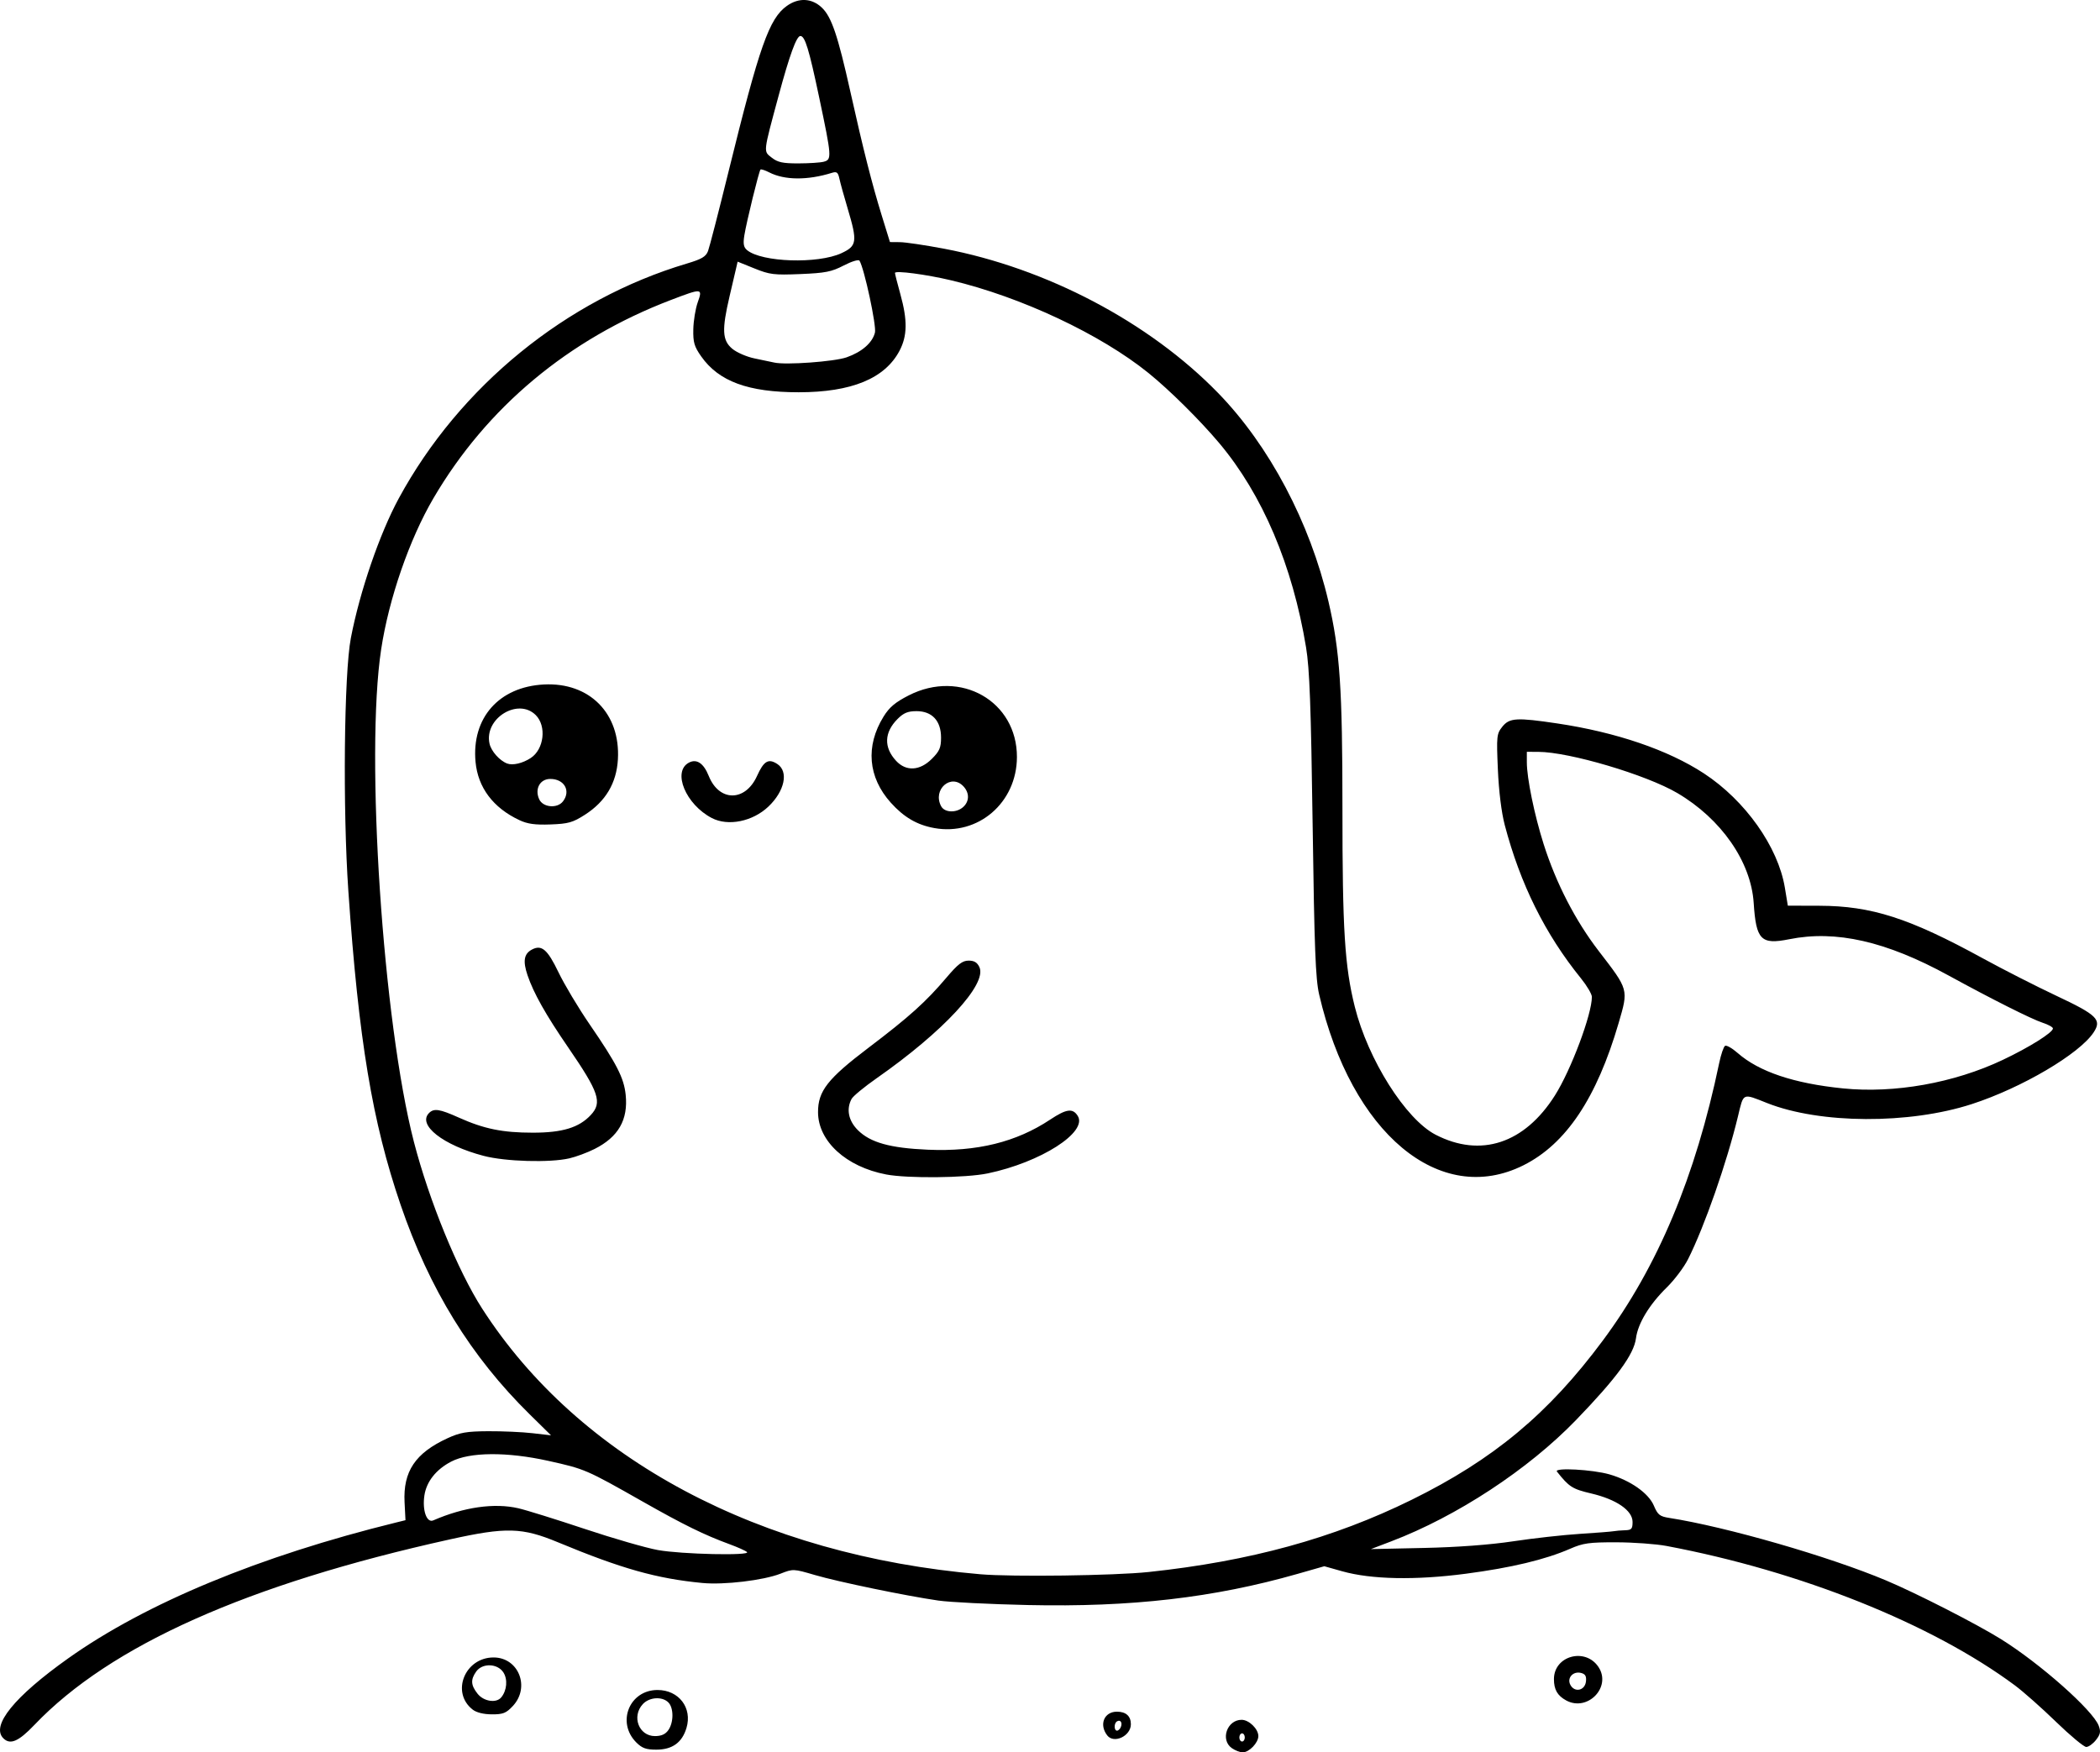 <?xml version="1.0" encoding="UTF-8" standalone="no"?>
<!-- Created with Inkscape (http://www.inkscape.org/) -->

<svg
   width="204.889mm"
   height="170.995mm"
   viewBox="0 0 204.889 170.995"
   version="1.1"
   id="svg1"
   xml:space="preserve"
   xmlns="http://www.w3.org/2000/svg"
   xmlns:svg="http://www.w3.org/2000/svg"><defs
     id="defs1" /><g
     id="layer1"
     transform="translate(-502.399,86.311)"><path
       style="fill:#000000"
       d="m 622.584,84.271 c -1.146,-0.803 -0.469,-2.763 0.954,-2.763 0.72,0 1.633,0.887 1.633,1.588 0,0.656 -0.897,1.587 -1.529,1.587 -0.259,0 -0.735,-0.185 -1.058,-0.412 z m 1.264,-1.043 c 0,-0.218 -0.119,-0.397 -0.265,-0.397 -0.146,0 -0.265,0.179 -0.265,0.397 0,0.218 0.119,0.397 0.265,0.397 0.146,0 0.265,-0.179 0.265,-0.397 z m -59.368,0.488 c -1.953,-1.953 -0.672,-5.118 2.071,-5.118 2.082,0 3.412,1.743 2.825,3.704 -0.428,1.429 -1.385,2.117 -2.941,2.117 -1.001,0 -1.391,-0.14 -1.954,-0.703 z m 3.129,-1.208 c 0.531,-0.758 0.529,-2.168 -0.004,-2.7 -0.601,-0.601 -1.849,-0.519 -2.484,0.163 -1.12,1.202 -0.394,3.125 1.18,3.125 0.626,0 1.02,-0.177 1.308,-0.588 z M 702.988,81.693 c -1.398,-1.353 -3.197,-2.947 -3.998,-3.541 -8.093,-6.011 -20.929,-11.149 -33.999,-13.61 -1.019,-0.192 -3.221,-0.352 -4.895,-0.356 -2.641,-0.006 -3.235,0.076 -4.498,0.628 -2.436,1.063 -5.743,1.855 -10.186,2.439 -4.916,0.646 -9.22,0.561 -12.062,-0.24 l -1.744,-0.491 -2.622,0.749 c -8.155,2.328 -16.219,3.259 -26.302,3.037 -3.711,-0.082 -7.64,-0.279 -8.731,-0.437 -3.201,-0.465 -9.75,-1.82 -12.039,-2.49 -2.098,-0.614 -2.128,-0.616 -3.36,-0.134 -1.671,0.653 -5.506,1.111 -7.62,0.909 -4.465,-0.427 -7.888,-1.392 -14.108,-3.976 -3.486,-1.448 -5.043,-1.49 -10.498,-0.284 -19.774,4.374 -33.174,10.355 -40.571,18.11 -1.55,1.625 -2.361,1.973 -3.032,1.303 -1.227,-1.227 1.079,-4.068 6.334,-7.801 7.565,-5.375 18.686,-9.983 31.977,-13.251 l 0.926,-0.228 -0.089,-1.745 c -0.154,-3.014 1.046,-4.804 4.19,-6.252 1.222,-0.562 1.859,-0.673 3.969,-0.685 1.382,-0.008 3.327,0.078 4.322,0.193 l 1.808,0.208 -2.093,-2.06 C 548.342,46.052 544.293,39.476 541.478,31.237 538.721,23.17 537.391,15.182 536.387,0.64 535.834,-7.356 535.965,-20.577 536.631,-24.053 c 0.87,-4.539 2.809,-10.19 4.679,-13.634 5.938,-10.934 16.325,-19.399 28.106,-22.908 1.447,-0.431 1.855,-0.672 2.063,-1.219 0.142,-0.375 1.039,-3.851 1.993,-7.724 3.025,-12.283 3.969,-14.966 5.699,-16.198 1.16,-0.826 2.442,-0.76 3.419,0.176 0.94,0.901 1.551,2.703 2.773,8.185 1.258,5.645 2.107,8.994 3.068,12.105 l 0.797,2.58 0.972,0.008 c 0.534,0.004 2.46,0.29 4.279,0.634 10.02,1.897 20.043,7.172 26.768,14.087 4.997,5.139 8.963,12.635 10.765,20.349 1.114,4.769 1.367,8.513 1.363,20.22 -0.003,11.788 0.22,15.367 1.204,19.315 1.286,5.156 4.968,10.986 7.89,12.493 4.398,2.268 8.667,0.861 11.638,-3.837 1.573,-2.487 3.614,-7.933 3.604,-9.62 -0.002,-0.27 -0.485,-1.086 -1.073,-1.814 -3.49,-4.313 -5.91,-9.185 -7.427,-14.949 -0.322,-1.224 -0.579,-3.302 -0.671,-5.424 -0.141,-3.258 -0.118,-3.478 0.431,-4.167 0.696,-0.874 1.397,-0.916 5.371,-0.323 5.737,0.857 10.808,2.586 14.304,4.877 4.035,2.644 7.238,7.169 7.895,11.153 l 0.289,1.751 3.076,0.009 c 5.087,0.014 8.771,1.199 15.942,5.127 1.984,1.086 5.218,2.733 7.188,3.66 3.969,1.867 4.443,2.331 3.635,3.562 -1.38,2.104 -7.008,5.419 -11.891,7.004 -6.117,1.985 -14.811,1.942 -19.972,-0.101 -2.44,-0.966 -2.28,-1.038 -2.84,1.285 -1.086,4.511 -3.267,10.758 -4.867,13.939 -0.397,0.79 -1.333,2.034 -2.079,2.765 -1.699,1.663 -2.822,3.517 -3.008,4.964 -0.203,1.577 -1.893,3.882 -5.847,7.976 -4.661,4.826 -11.625,9.398 -18.033,11.84 l -1.984,0.756 5.159,-0.112 c 3.284,-0.071 6.457,-0.307 8.731,-0.65 1.965,-0.296 4.882,-0.621 6.482,-0.723 1.601,-0.102 3.089,-0.219 3.307,-0.26 0.218,-0.041 0.724,-0.084 1.124,-0.095 0.627,-0.017 0.728,-0.13 0.728,-0.812 0,-1.117 -1.57,-2.197 -4.035,-2.777 -1.838,-0.432 -2.16,-0.638 -3.344,-2.136 -0.321,-0.407 3.476,-0.203 5.131,0.275 2.042,0.59 3.81,1.835 4.323,3.045 0.382,0.9 0.579,1.058 1.498,1.201 5.582,0.872 15.58,3.756 21.167,6.105 2.943,1.237 8.807,4.232 11.187,5.713 3.828,2.381 8.989,6.954 9.555,8.464 0.215,0.575 0.164,0.838 -0.269,1.389 -0.294,0.374 -0.721,0.68 -0.95,0.68 -0.228,0 -1.559,-1.107 -2.957,-2.461 z m -88.532,-14.607 c 9.878,-1.048 18.037,-3.287 25.665,-7.044 7.992,-3.936 13.359,-8.407 18.661,-15.546 5.365,-7.224 9.034,-15.975 11.353,-27.08 0.174,-0.834 0.431,-1.588 0.571,-1.674 0.14,-0.087 0.692,0.227 1.226,0.696 2.081,1.827 5.479,2.97 10.273,3.456 5.022,0.509 10.837,-0.526 15.583,-2.774 2.595,-1.229 4.907,-2.677 4.907,-3.074 0,-0.127 -0.446,-0.376 -0.992,-0.553 -1.075,-0.349 -4.984,-2.312 -9.194,-4.618 -6.097,-3.339 -10.989,-4.451 -15.549,-3.535 -2.752,0.553 -3.226,0.068 -3.459,-3.534 -0.261,-4.03 -3.162,-8.208 -7.45,-10.731 -3.036,-1.786 -10.534,-4.009 -13.56,-4.02 l -1.124,-0.004 v 1.029 c 0,1.541 0.738,5.136 1.636,7.967 1.212,3.82 3.098,7.48 5.385,10.451 2.927,3.801 2.901,3.707 1.937,7.012 -2.14,7.33 -5.133,11.805 -9.285,13.885 -8.169,4.091 -16.793,-3.117 -19.936,-16.663 -0.353,-1.523 -0.466,-4.459 -0.635,-16.536 -0.163,-11.622 -0.296,-15.236 -0.641,-17.33 -1.318,-8.01 -4.25,-14.912 -8.468,-19.934 -1.873,-2.23 -4.852,-5.183 -6.903,-6.841 -4.676,-3.782 -12.434,-7.427 -19.251,-9.046 -2.445,-0.581 -5.488,-0.981 -5.488,-0.722 0,0.093 0.238,1.029 0.529,2.079 0.704,2.542 0.681,4.064 -0.086,5.517 -1.429,2.708 -4.684,4.047 -9.836,4.047 -4.923,0 -7.796,-1.057 -9.512,-3.499 -0.678,-0.965 -0.796,-1.369 -0.77,-2.642 0.017,-0.826 0.21,-2.009 0.429,-2.627 0.497,-1.401 0.448,-1.405 -2.637,-0.228 -9.976,3.807 -17.956,10.475 -23.15,19.344 -2.339,3.993 -4.344,9.789 -5.096,14.731 -1.566,10.288 0.168,36.378 3.194,48.069 1.487,5.744 4.291,12.593 6.667,16.281 9.461,14.691 27.032,24.058 48.603,25.91 3.118,0.268 13.069,0.135 16.404,-0.219 z M 588.847,28.29 c -3.898,-0.747 -6.626,-3.242 -6.636,-6.07 -0.007,-2.064 0.935,-3.268 4.922,-6.29 3.973,-3.011 5.6,-4.475 7.612,-6.85 1.118,-1.319 1.554,-1.654 2.161,-1.654 0.548,0 0.841,0.179 1.054,0.645 0.757,1.661 -3.53,6.291 -10.029,10.832 -1.201,0.839 -2.302,1.748 -2.447,2.019 -0.533,0.995 -0.306,2.126 0.61,3.042 1.213,1.213 3.143,1.754 6.829,1.913 4.787,0.207 8.623,-0.737 11.937,-2.937 1.586,-1.053 2.203,-1.136 2.689,-0.364 1,1.588 -3.614,4.536 -8.786,5.614 -2.139,0.446 -7.815,0.504 -9.915,0.101 z m -39.255,-1.811 c -3.97,-1.041 -6.493,-3.021 -5.331,-4.184 0.477,-0.477 1.029,-0.393 2.887,0.441 2.475,1.111 4.277,1.479 7.246,1.479 2.878,8.55e-4 4.501,-0.495 5.647,-1.726 1.136,-1.219 0.806,-2.204 -2.209,-6.598 -2.19,-3.191 -3.367,-5.283 -3.963,-7.036 -0.468,-1.38 -0.349,-2.093 0.419,-2.504 0.956,-0.512 1.523,-0.029 2.602,2.216 0.572,1.191 1.938,3.474 3.036,5.075 2.651,3.865 3.347,5.226 3.518,6.877 0.252,2.439 -0.714,4.121 -3.038,5.288 -0.701,0.352 -1.805,0.762 -2.453,0.912 -1.918,0.442 -6.234,0.318 -8.364,-0.241 z m 43.961,-31.989 c -1.68,-0.304 -2.961,-1.051 -4.239,-2.473 -2.229,-2.479 -2.488,-5.523 -0.713,-8.397 0.567,-0.919 1.141,-1.403 2.463,-2.077 5.052,-2.578 10.572,0.573 10.553,6.025 -0.015,4.454 -3.791,7.696 -8.064,6.922 z m 2.823,-2.055 c 0.602,-0.545 0.62,-1.354 0.046,-1.989 -1.212,-1.339 -3.073,0.281 -2.199,1.915 0.34,0.635 1.489,0.674 2.153,0.074 z m -3.062,-4.695 c 0.754,-0.754 0.9,-1.091 0.9,-2.078 0,-1.635 -0.874,-2.579 -2.389,-2.579 -0.849,0 -1.26,0.169 -1.851,0.76 -1.312,1.312 -1.364,2.774 -0.145,4.089 0.975,1.052 2.314,0.978 3.485,-0.193 z m -40.243,5.975 c -2.555,-1.197 -4.043,-3.177 -4.275,-5.683 -0.396,-4.292 2.289,-7.329 6.677,-7.552 4.447,-0.226 7.466,2.83 7.213,7.301 -0.131,2.318 -1.198,4.114 -3.211,5.406 -1.19,0.764 -1.622,0.886 -3.357,0.951 -1.511,0.056 -2.246,-0.046 -3.049,-0.422 z m 4.262,-1.835 c 0.779,-1.026 0.12,-2.183 -1.244,-2.183 -1.008,0 -1.541,0.978 -1.082,1.984 0.368,0.808 1.772,0.928 2.326,0.198 z m -3.152,-4.225 c 1.3,-0.851 1.564,-3.113 0.49,-4.187 -1.728,-1.728 -5.052,0.323 -4.511,2.784 0.162,0.736 0.981,1.66 1.721,1.941 0.543,0.206 1.51,-0.02 2.301,-0.538 z m 17.675,5.861 c -2.552,-1.325 -3.884,-4.531 -2.246,-5.407 0.757,-0.405 1.441,0.051 1.938,1.294 1.015,2.537 3.566,2.538 4.712,0.002 0.664,-1.469 1.113,-1.732 1.983,-1.162 1.118,0.733 0.717,2.643 -0.874,4.153 -1.533,1.457 -3.928,1.943 -5.514,1.12 z m 3.426,71.621 c -0.138,-0.128 -0.906,-0.472 -1.707,-0.766 -2.463,-0.904 -4.475,-1.892 -8.467,-4.157 -5.523,-3.133 -5.632,-3.18 -9.206,-3.974 -4.04,-0.897 -7.674,-0.87 -9.48,0.07 -1.478,0.769 -2.414,1.952 -2.616,3.304 -0.218,1.459 0.228,2.71 0.867,2.432 2.987,-1.299 5.958,-1.722 8.301,-1.181 0.78,0.18 3.69,1.086 6.466,2.012 2.776,0.927 5.991,1.855 7.144,2.064 2.308,0.417 9.104,0.568 8.698,0.194 z M 585.002,-51.444 c 1.491,-0.524 2.512,-1.415 2.762,-2.412 0.165,-0.657 -1.038,-6.255 -1.508,-7.017 -0.086,-0.14 -0.765,0.067 -1.54,0.469 -1.189,0.617 -1.788,0.735 -4.225,0.836 -2.573,0.106 -2.994,0.055 -4.482,-0.547 l -1.643,-0.663 -0.13,0.566 c -0.071,0.311 -0.367,1.578 -0.657,2.814 -0.767,3.273 -0.715,4.296 0.26,5.116 0.435,0.366 1.417,0.792 2.183,0.947 0.766,0.155 1.63,0.336 1.921,0.403 1.107,0.255 5.858,-0.09 7.059,-0.512 z m -0.511,-10.161 c 1.521,-0.703 1.58,-1.117 0.613,-4.353 -0.354,-1.185 -0.717,-2.495 -0.806,-2.911 -0.136,-0.633 -0.256,-0.726 -0.745,-0.573 -2.361,0.736 -4.605,0.72 -6.098,-0.045 -0.414,-0.212 -0.8,-0.337 -0.858,-0.279 -0.148,0.148 -1.368,5.123 -1.576,6.428 -0.131,0.822 -0.07,1.155 0.266,1.434 1.43,1.186 6.899,1.365 9.205,0.3 z m -1.72,-8.925 c 0.796,-0.213 0.779,-0.458 -0.442,-6.248 -1.003,-4.758 -1.39,-6.021 -1.842,-6.021 -0.374,0 -1.054,1.865 -2.12,5.821 -1.528,5.665 -1.498,5.401 -0.667,6.055 0.574,0.452 1.074,0.559 2.594,0.556 1.035,-0.002 2.15,-0.075 2.478,-0.163 z m 27.656,153.559 c -0.818,-1.057 -0.303,-2.315 0.947,-2.315 0.879,0 1.361,0.433 1.361,1.225 0,1.152 -1.655,1.934 -2.308,1.09 z m 1.335,-0.834 c 0.165,-0.431 -0.057,-0.736 -0.387,-0.532 -0.301,0.186 -0.294,0.903 0.009,0.903 0.13,0 0.3,-0.167 0.379,-0.371 z M 548.515,80.51 c -2.141,-1.664 -0.769,-5.087 2.039,-5.087 2.442,0 3.596,2.901 1.883,4.735 -0.657,0.703 -0.953,0.821 -2.051,0.816 -0.805,-0.004 -1.502,-0.176 -1.871,-0.463 z m 2.784,-1.186 c 0.56,-0.675 0.653,-1.77 0.209,-2.448 -0.579,-0.883 -2.057,-0.923 -2.654,-0.071 -0.553,0.789 -0.519,1.321 0.136,2.154 0.595,0.756 1.823,0.95 2.308,0.365 z m 103.903,0.291 c -0.854,-0.467 -1.191,-1.055 -1.191,-2.08 0,-2.287 3.079,-3.113 4.353,-1.169 1.283,1.958 -1.081,4.387 -3.162,3.249 z m 1.932,-1.843 c 0.06,-0.517 -0.059,-0.729 -0.468,-0.836 -0.789,-0.206 -1.413,0.487 -1.049,1.167 0.414,0.773 1.414,0.555 1.517,-0.331 z"
       id="path314" /></g></svg>
